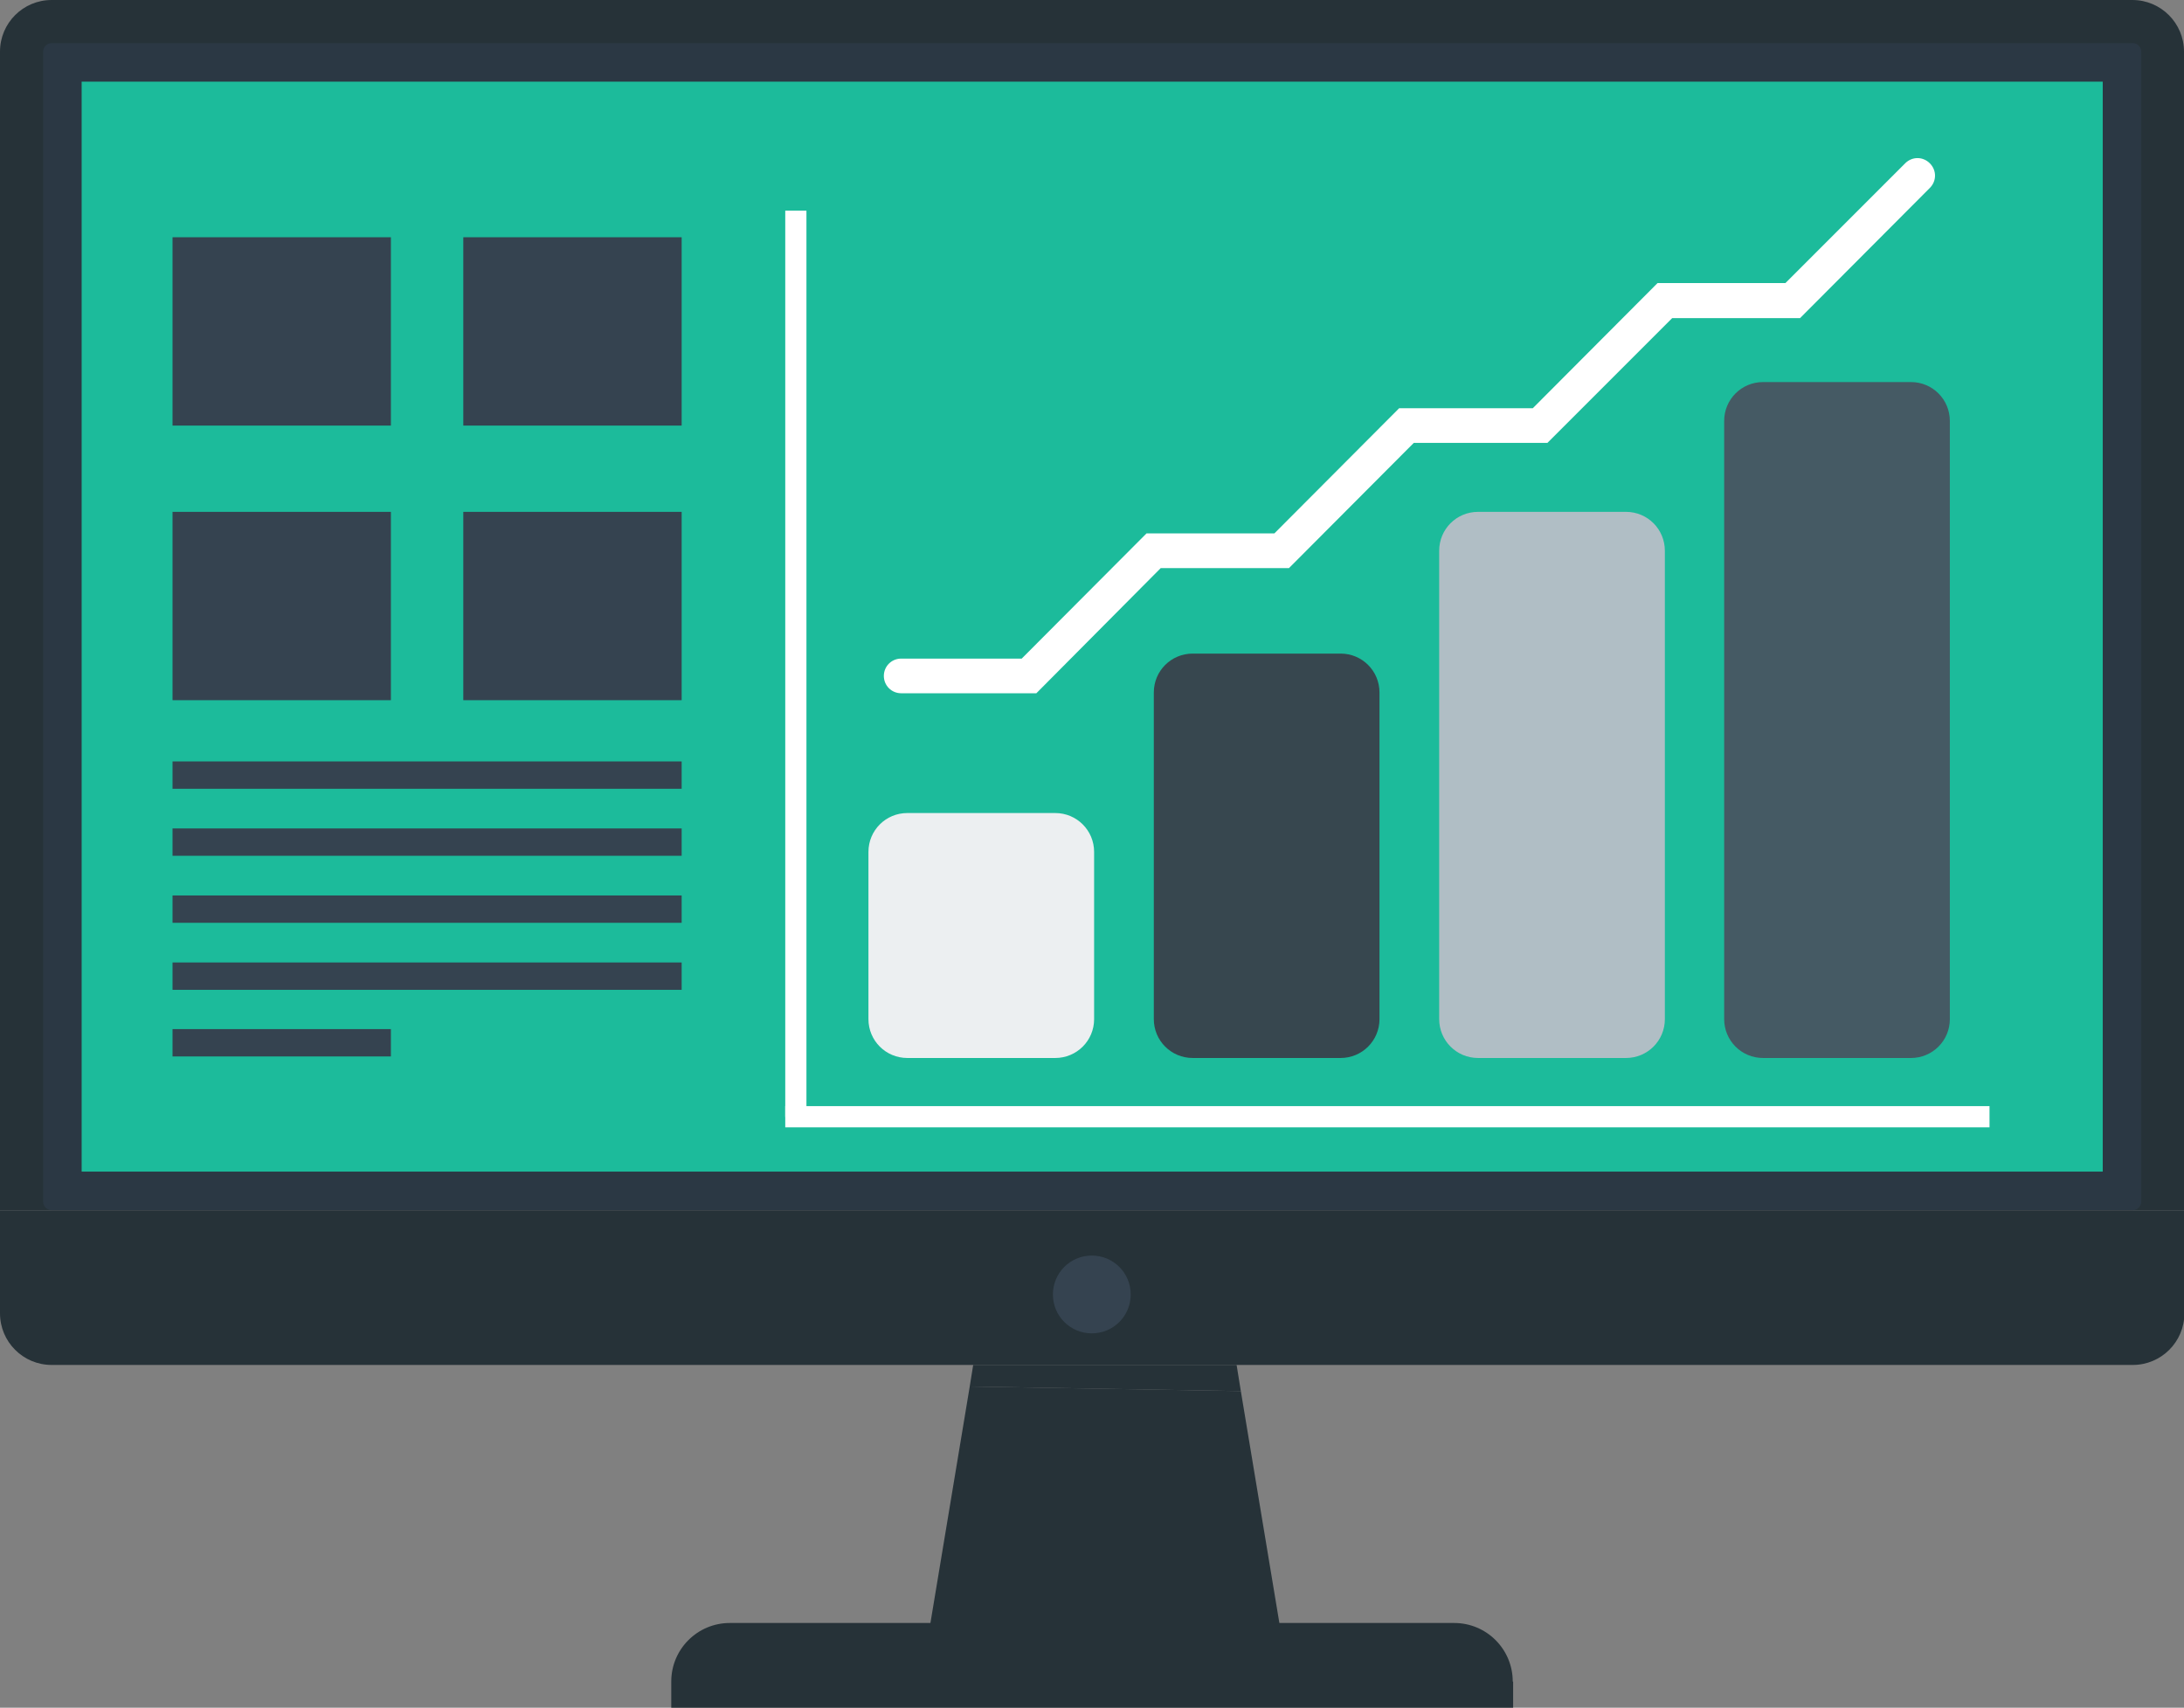 <?xml version="1.0" encoding="utf-8"?>
<!-- Generator: Adobe Illustrator 19.0.0, SVG Export Plug-In . SVG Version: 6.00 Build 0)  -->
<svg version="1.1" id="Layer_1" xmlns="http://www.w3.org/2000/svg" xmlns:xlink="http://www.w3.org/1999/xlink" x="0px" y="0px"
	 viewBox="0 0 567.1 443.4" style="enable-background:new 0 0 567.1 443.4;" xml:space="preserve">
<rect x="0" y="0" width="567.1" height="443.4" fill="#808080" stroke="none"/>
<style type="text/css">
	.st0{fill:#263238;}
	.st1{fill:#2B3844;}
	.st2{fill:#1CBB9B;}
	.st3{fill:#ECEFF1;}
	.st4{fill:#37474F;}
	.st5{fill:#B0BEC5;}
	.st6{fill:#455A64;}
	.st7{fill:#FFFFFF;}
	.st8{fill:#354350;}
</style>
<polygon class="st0" points="321.1,354.4 252.7,354.4 251.8,360 322.2,361.2 "/>
<polygon class="st0" points="333.4,428.6 322.2,361.2 251.8,360 240.4,428.6 "/>
<path class="st0" d="M0,314.2V341c0,7.4,6,13.4,13.4,13.4h540.4c7.4,0,13.4-6,13.4-13.4v-26.7H0z"/>
<path class="st0" d="M567.1,13.4c0-7.4-6-13.4-13.4-13.4H13.4C6,0,0,6,0,13.4v300.9h567.1V13.4z"/>
<path class="st1" d="M13.4,314.2c-1.2,0-2.2-1-2.2-2.2V13.4c0-1.2,1-2.2,2.2-2.2h540.4c1.2,0,2.2,1,2.2,2.2V312c0,1.2-1,2.2-2.2,2.2
	H13.4z"/>
<rect x="21.2" y="21.2" class="st2" width="524.8" height="283"/>
<path class="st3" d="M284.1,264.6c0,5.6-4.5,10.1-10.1,10.1h-38.4c-5.6,0-10.1-4.5-10.1-10.1v-43.4c0-5.6,4.5-10.1,10.1-10.1H274
	c5.6,0,10.1,4.5,10.1,10.1V264.6z"/>
<path class="st4" d="M358.2,264.6c0,5.6-4.5,10.1-10.1,10.1h-38.4c-5.6,0-10.1-4.5-10.1-10.1v-84.8c0-5.6,4.5-10.1,10.1-10.1h38.4
	c5.6,0,10.1,4.5,10.1,10.1V264.6z"/>
<path class="st5" d="M432.3,264.6c0,5.6-4.5,10.1-10.1,10.1h-38.4c-5.6,0-10.1-4.5-10.1-10.1V143c0-5.6,4.5-10.1,10.1-10.1h38.4
	c5.6,0,10.1,4.5,10.1,10.1V264.6z"/>
<path class="st6" d="M506.3,264.6c0,5.6-4.5,10.1-10.1,10.1h-38.4c-5.6,0-10.1-4.5-10.1-10.1V109.3c0-5.6,4.5-10.1,10.1-10.1h38.4
	c5.6,0,10.1,4.5,10.1,10.1V264.6z"/>
<g>
	<path class="st7" d="M269.1,180h-35.1c-2.5,0-4.5-2-4.5-4.5c0-2.5,2-4.5,4.5-4.5h31.3l32.4-32.5h33.2l32.4-32.5H398l32.4-32.5h33.2
		l31.1-31.1c1.8-1.8,4.6-1.8,6.4,0c1.8,1.8,1.8,4.6,0,6.4l-33.7,33.8h-33.2L401.8,115h-34.7l-32.4,32.5h-33.3L269.1,180z"/>
</g>
<g>
	<rect x="203.9" y="287.2" class="st7" width="312.7" height="5.5"/>
</g>
<g>
	<rect x="203.9" y="54.7" class="st7" width="5.5" height="235.3"/>
</g>
<rect x="44.8" y="61.6" class="st8" width="56.7" height="48.9"/>
<rect x="120.3" y="61.6" class="st8" width="56.7" height="48.9"/>
<rect x="44.8" y="132.9" class="st8" width="56.7" height="48.9"/>
<rect x="44.8" y="197.7" class="st8" width="132.2" height="7.1"/>
<rect x="44.8" y="215.1" class="st8" width="132.2" height="7.1"/>
<rect x="44.8" y="232.5" class="st8" width="132.2" height="7.1"/>
<rect x="44.8" y="249.9" class="st8" width="132.2" height="7.1"/>
<rect x="44.8" y="267.2" class="st8" width="56.7" height="7.1"/>
<rect x="120.3" y="132.9" class="st8" width="56.7" height="48.9"/>
<path class="st8" d="M293.6,336.1c0,5.6-4.5,10.1-10.1,10.1c-5.6,0-10.1-4.5-10.1-10.1c0-5.6,4.5-10.1,10.1-10.1
	C289.1,326,293.6,330.5,293.6,336.1z"/>
<path class="st0" d="M392.8,436.6c0-8.4-6.8-15.2-15.2-15.2H189.5c-8.4,0-15.2,6.8-15.2,15.2v6.8h218.6V436.6z"/>
</svg>
